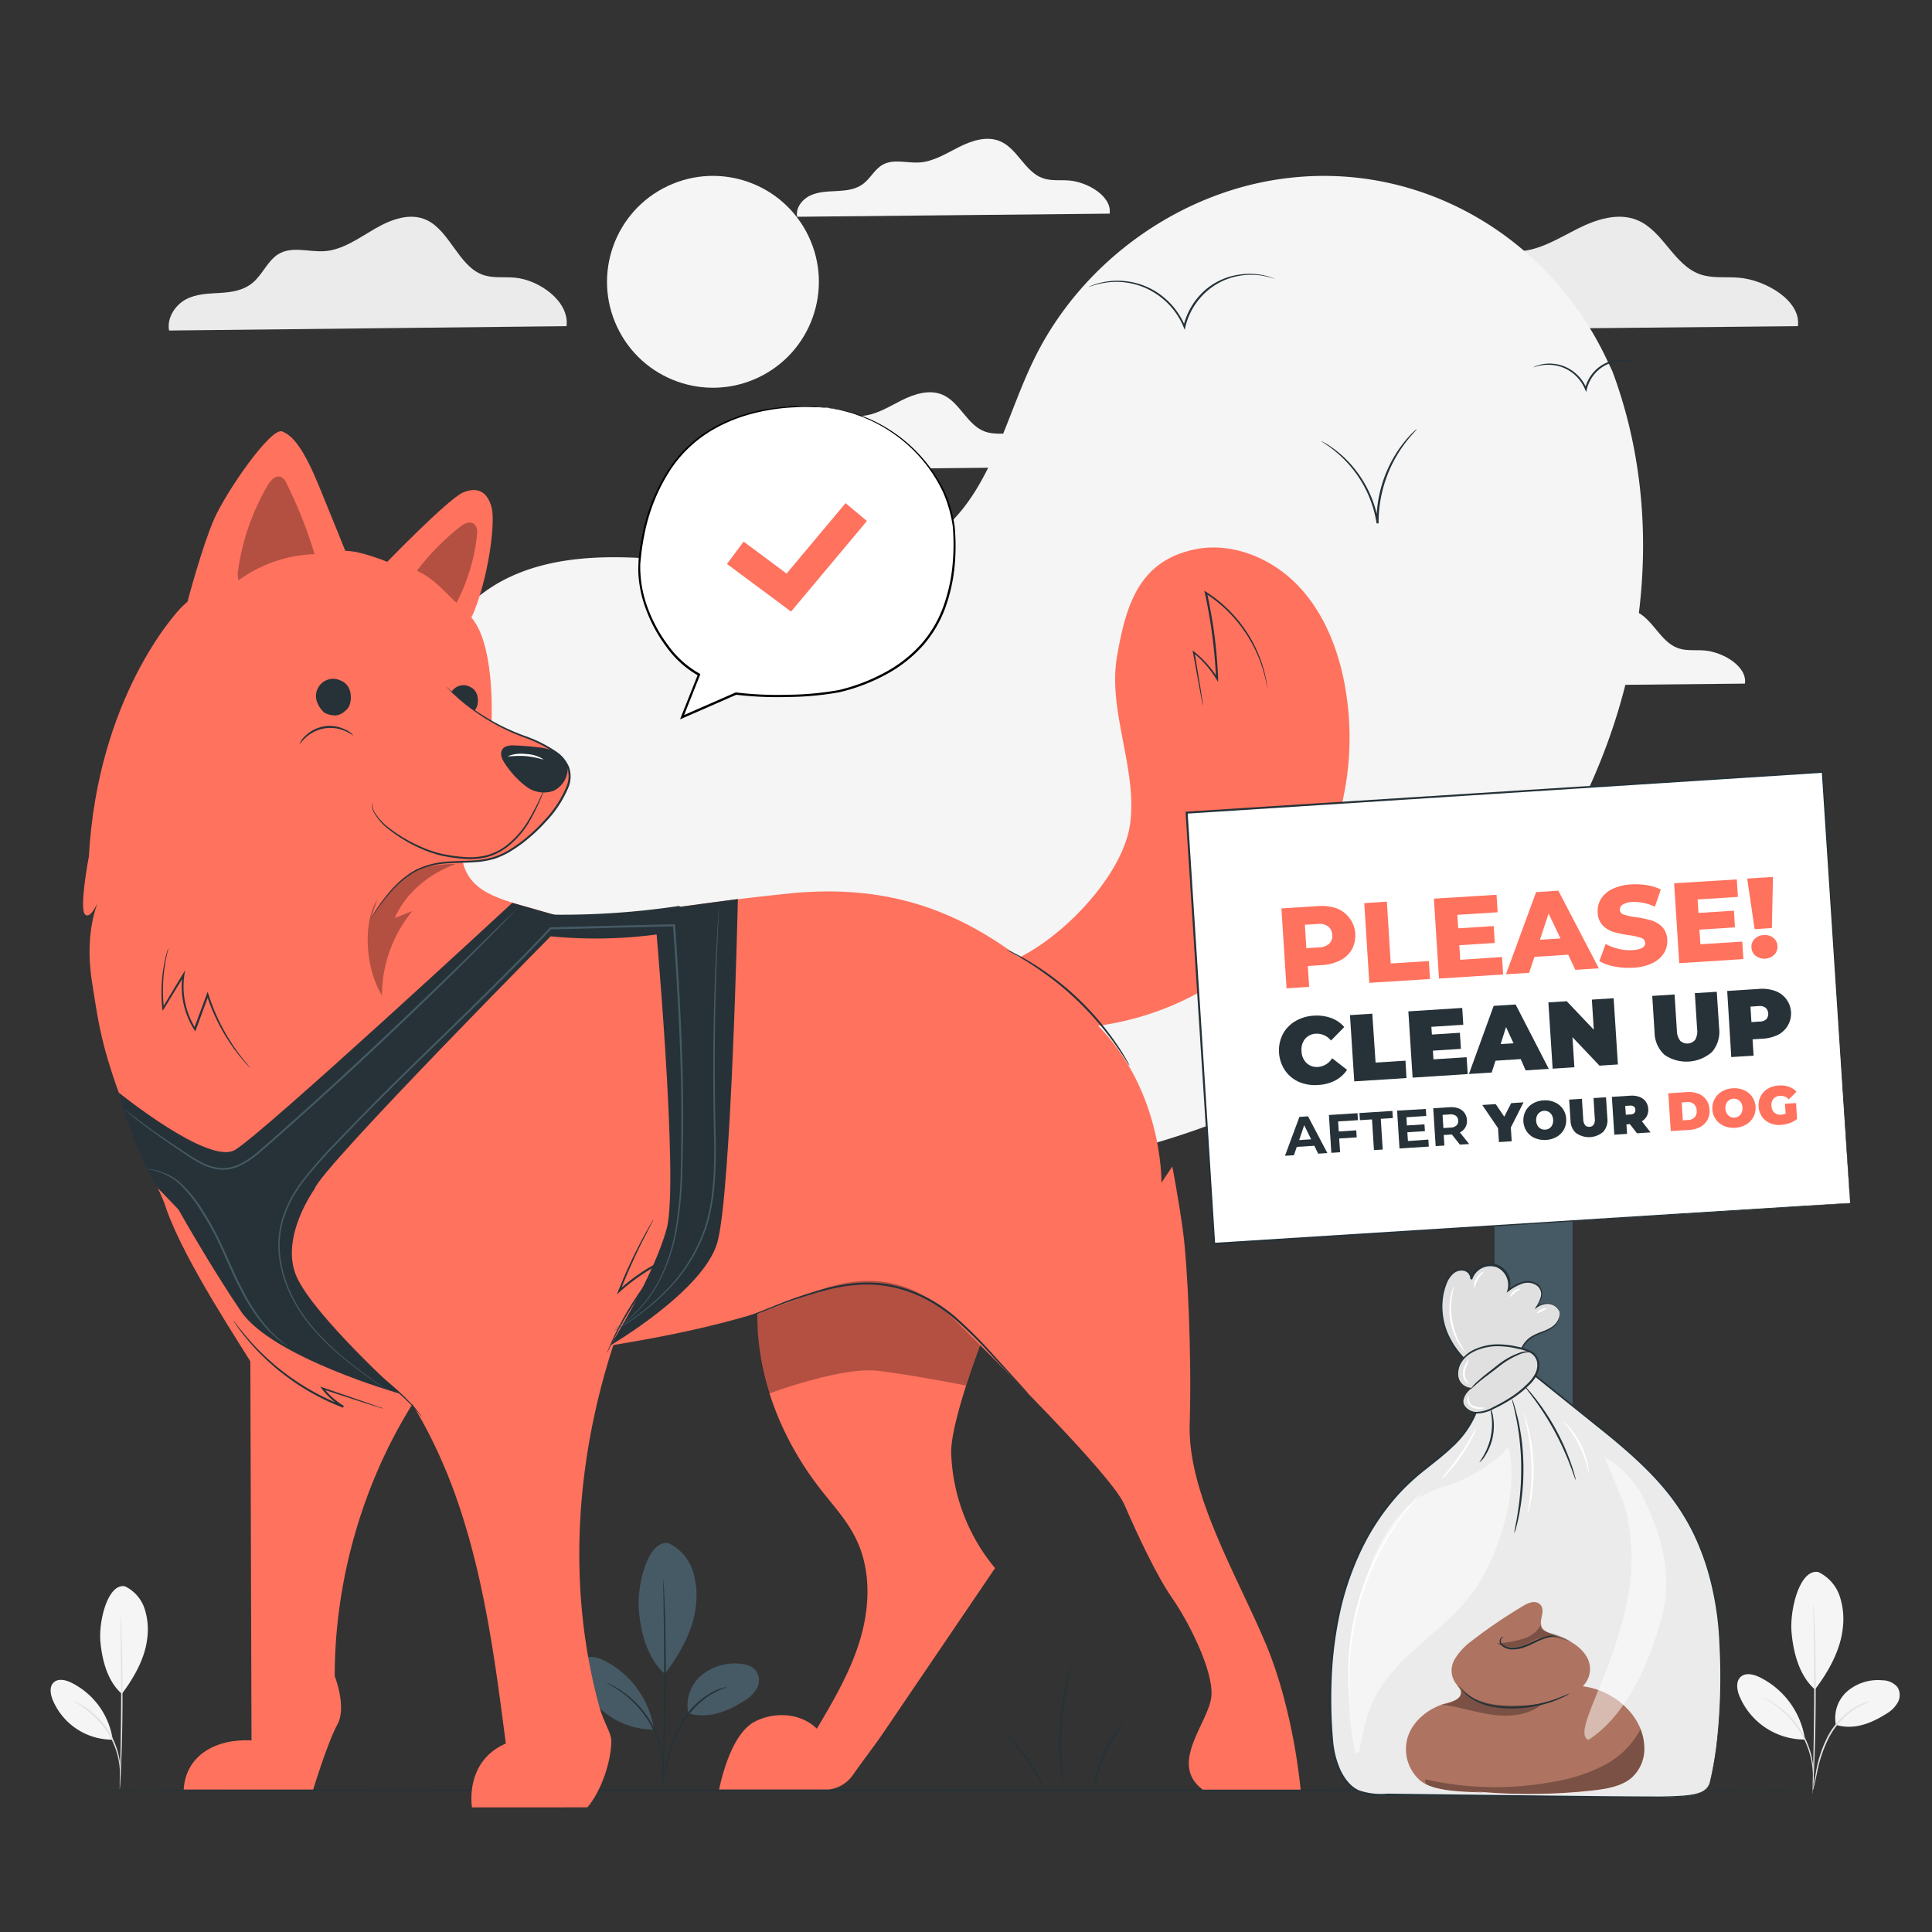 <svg xmlns="http://www.w3.org/2000/svg" xmlns:xlink="http://www.w3.org/1999/xlink" viewBox="0 0 500 500"><rect x="0" y="0" width="500" height="500" fill="#333333" stroke="none"/><defs><clippath id="clip-path"><path d="M384.15,463.9c-5.2-.19-13.36-.2-16.67-3.16a10.75,10.75,0,0,1-3.05-11.5c1.4-3.94,5.19-7.13,9.71-8.41,1.63-.46,3.7-1,3.94-2.47.19-1.18-1-2.14-1.64-3.18a5.69,5.69,0,0,1,.05-5.79,16.43,16.43,0,0,1,4.31-4.67,131,131,0,0,1,13.21-9c1.2-.75,2.8-1.52,4.07-.85s1.23,2,1,3.09-.55,2.35.06,3.35,2.2,1.52,3.55,1.94c3.12,1,6.09,2.64,7.71,5.15a6.23,6.23,0,0,1-.79,8c8.53,1.1,15.6,7.95,15.93,15.44a10.09,10.09,0,0,1-3.37,8.33c-2.64,2.19-6.48,2.82-10.11,3.22a149.11,149.11,0,0,1-32.58,0" style="fill:none"></path></clippath></defs><g id="background-complete"><path d="M272.25,120.88c.62-4.49-5.72-8.19-10.49-8.58-2.28-.18-4.64.17-6.79-.58-4.67-1.63-6.53-7.66-11.09-9.58-3.4-1.44-7.32-.16-10.62,1.5s-6.57,3.76-10.25,4c-3.21.21-6.69-1-9.5.58-2.09,1.17-3.19,3.58-5.11,5s-4.35,1.69-6.69,1.82-4.76.15-6.89,1.12-3.89,3.23-3.45,5.53Z" style="fill:#f5f5f5"></path><path d="M451.59,176.92c.62-4.5-5.73-8.19-10.49-8.58-2.28-.18-4.64.17-6.79-.58-4.67-1.63-6.53-7.66-11.09-9.58-3.4-1.44-7.32-.16-10.62,1.5s-6.57,3.75-10.25,4c-3.21.2-6.69-1-9.5.58-2.09,1.17-3.19,3.58-5.11,5s-4.35,1.69-6.69,1.81-4.76.15-6.89,1.13-3.89,3.23-3.45,5.53Z" style="fill:#f5f5f5"></path><path d="M287.18,55.29c.62-4.5-5.72-8.19-10.49-8.58-2.28-.18-4.64.17-6.79-.59-4.67-1.62-6.53-7.65-11.09-9.57-3.4-1.44-7.32-.16-10.62,1.5s-6.56,3.75-10.25,4c-3.21.2-6.69-1-9.5.58-2.09,1.17-3.19,3.58-5.11,5s-4.35,1.69-6.69,1.81-4.76.15-6.89,1.13-3.89,3.23-3.45,5.53Z" style="fill:#f5f5f5"></path><path d="M465.29,84.41c.9-6.58-8.38-12-15.35-12.55-3.32-.27-6.78.24-9.93-.86-6.82-2.37-9.55-11.19-16.21-14-5-2.1-10.71-.23-15.54,2.2s-9.59,5.48-15,5.83c-4.69.3-9.78-1.44-13.88.85-3.06,1.71-4.66,5.23-7.48,7.31s-6.36,2.47-9.78,2.65-7,.22-10.08,1.65-5.69,4.72-5,8.08Z" style="fill:#ebebeb"></path><path d="M146.62,84.41c.79-6.58-7.28-12-13.35-12.55-2.89-.27-5.9.24-8.64-.86-5.93-2.37-8.31-11.19-14.1-14-4.33-2.1-9.32-.23-13.51,2.2S88.67,64.68,84,65c-4.08.3-8.52-1.44-12.09.85-2.66,1.71-4,5.23-6.5,7.31s-5.53,2.47-8.51,2.65-6.05.22-8.76,1.65-5,4.72-4.39,8.08Z" style="fill:#ebebeb"></path><path d="M470.57,406.84a10.7,10.7,0,0,1,5.56,6.3,18.93,18.93,0,0,1,.74,8.53c-.63,5.54-3.77,11.13-7.16,15.56-4.67-4.07-5.74-11.17-6.06-14.81-.5-5.75,2.08-16.44,6.92-15.58" style="fill:#f5f5f5"></path><path d="M475.13,446.37a9.14,9.14,0,0,1,3-8.71,12.18,12.18,0,0,1,9-2.8,5.11,5.11,0,0,1,3.93,1.77,3.89,3.89,0,0,1,.06,4,7.92,7.92,0,0,1-2.94,2.89c-4,2.54-8.41,4.25-13,2.88" style="fill:#f5f5f5"></path><path d="M469.15,463.35a5.85,5.85,0,0,1,.16-1.14l.57-3.07a31.88,31.88,0,0,1,3.17-9.83,19.69,19.69,0,0,1,7.05-7.49,13.07,13.07,0,0,1,2.88-1.27,6.24,6.24,0,0,1,.83-.21,1.28,1.28,0,0,1,.29,0,21.13,21.13,0,0,0-3.85,1.77,20.31,20.31,0,0,0-6.85,7.45,34.67,34.67,0,0,0-3.24,9.68c-.29,1.29-.51,2.34-.69,3.05A7.52,7.52,0,0,1,469.15,463.35Z" style="fill:#e0e0e0"></path><path d="M469.32,415.15a1.65,1.65,0,0,1,.06.5c0,.37.05.84.08,1.43.07,1.24.14,3,.22,5.25.14,4.44.25,10.57.22,17.35s-.19,12.91-.38,17.34c-.09,2.22-.17,4-.25,5.26,0,.58-.07,1.05-.1,1.42a3.3,3.3,0,0,1-.06.5,2.73,2.73,0,0,1,0-.5c0-.37,0-.84,0-1.43,0-1.29.08-3.07.13-5.25.11-4.44.23-10.57.26-17.34s0-12.9-.11-17.34c0-2.18-.06-4-.08-5.26,0-.58,0-1.06,0-1.43A2.83,2.83,0,0,1,469.32,415.15Z" style="fill:#e0e0e0"></path><path d="M467.06,449.74a21.42,21.42,0,0,0-11.7-15.69c-1.56-.75-3.59-1.24-4.87-.08s-1,3.25-.37,4.86A18.29,18.29,0,0,0,467,450.19" style="fill:#f5f5f5"></path><path d="M456.12,439.3a6.41,6.41,0,0,1,1,.43,11.87,11.87,0,0,1,1.12.6c.42.26.92.52,1.42.89a17.43,17.43,0,0,1,1.63,1.23A20.31,20.31,0,0,1,463,444a24.22,24.22,0,0,1,3.3,4.23,24,24,0,0,1,2.17,4.91,20.13,20.13,0,0,1,.54,2.28,16.24,16.24,0,0,1,.28,2,14.65,14.65,0,0,1,.08,1.68,9.61,9.61,0,0,1,0,1.26,5.28,5.28,0,0,1-.12,1.08c-.09,0,.07-1.54-.2-4-.08-.61-.16-1.28-.32-2a22.35,22.35,0,0,0-.58-2.23,24.57,24.57,0,0,0-2.16-4.81,25.28,25.28,0,0,0-3.21-4.18c-.58-.57-1.12-1.12-1.69-1.58s-1.08-.87-1.57-1.24C457.48,440,456.08,439.38,456.12,439.3Z" style="fill:#e0e0e0"></path><path d="M32.32,410.53a9.82,9.82,0,0,1,5.09,5.77,17.5,17.5,0,0,1,.68,7.82c-.58,5.07-3.46,10.18-6.56,14.24-4.27-3.73-5.25-10.23-5.55-13.56-.46-5.26,1.91-15.05,6.34-14.27" style="fill:#f5f5f5"></path><path d="M31.18,418.15a2.23,2.23,0,0,1,.05.45c0,.34,0,.77.08,1.31.06,1.13.12,2.78.19,4.81.13,4.06.23,9.68.21,15.88s-.18,11.82-.35,15.88c-.08,2-.16,3.68-.23,4.81,0,.54-.07,1-.09,1.31a2.87,2.87,0,0,1-.06.45,2.35,2.35,0,0,1,0-.46c0-.34,0-.77,0-1.31,0-1.18.07-2.81.12-4.81.1-4.06.21-9.67.24-15.87s0-11.81-.1-15.87c0-2-.06-3.63-.08-4.82,0-.53,0-1,0-1.31A1.79,1.79,0,0,1,31.18,418.15Z" style="fill:#e0e0e0"></path><path d="M29.1,449.81a19.6,19.6,0,0,0-10.7-14.36c-1.43-.69-3.29-1.13-4.47-.07s-.91,3-.33,4.45A16.74,16.74,0,0,0,29,450.23" style="fill:#f5f5f5"></path><path d="M19.09,440.26a4,4,0,0,1,.9.39,11,11,0,0,1,1,.55c.38.24.84.47,1.3.81a15,15,0,0,1,1.49,1.13,18.65,18.65,0,0,1,1.59,1.44,20.17,20.17,0,0,1,5,8.36,18.48,18.48,0,0,1,.5,2.09,15.18,15.18,0,0,1,.26,1.85,14.38,14.38,0,0,1,.07,1.54,8.2,8.2,0,0,1,0,1.16,5.67,5.67,0,0,1-.1,1c-.09,0,.06-1.41-.19-3.65a17.19,17.19,0,0,0-.3-1.82,18.84,18.84,0,0,0-.53-2,22.45,22.45,0,0,0-2-4.4,22.28,22.28,0,0,0-3-3.82,18.62,18.62,0,0,0-1.54-1.45,18.29,18.29,0,0,0-1.44-1.14C20.34,440.91,19.05,440.33,19.09,440.26Z" style="fill:#e0e0e0"></path></g><g id="background-simple"><path d="M417.28,96.07l-1.55-3.26c-13.08-27.53-39.91-46.06-70.08-47.23A78.07,78.07,0,0,0,334,46c-27.85,3-53.68,21.22-66.21,46.61-7.37,14.94-10.82,32.65-23.05,43.84-15.92,14.58-40.22,12.6-61.46,9.75s-45.56-4.76-61.42,9.89c-9.93,9.17-14.23,23.22-14.89,36.8-1.76,35.94,19.88,70.46,49.93,89.6s67.21,24.37,102.61,20.93c49.57-4.81,98.52-27,130.54-65.67S434.9,143.18,417.28,96.07Z" style="fill:#f5f5f5"></path><circle cx="184.51" cy="72.92" r="27.41" transform="translate(-13.45 86.1) rotate(-25.37)" style="fill:#f5f5f5"></circle></g><g id="Floor"><path d="M475.26,463.36c0,.15-102.32.26-228.52.26s-228.55-.11-228.55-.26,102.31-.26,228.55-.26S475.26,463.22,475.26,463.36Z" style="fill:#263238"></path></g><g id="Plants"><path d="M260.27,448.84a10.75,10.75,0,0,1,1.92,1.74,42.54,42.54,0,0,1,4,4.82,41.25,41.25,0,0,1,3.21,5.37,11.07,11.07,0,0,1,1,2.39,16.41,16.41,0,0,1-1.32-2.22c-.78-1.38-1.92-3.26-3.31-5.24s-2.78-3.67-3.82-4.87A15.6,15.6,0,0,1,260.27,448.84Z" style="fill:#263238"></path><path d="M277.81,428.8a6.63,6.63,0,0,1-.28,1.34c-.23.84-.53,2.08-.87,3.6a82.28,82.28,0,0,0-1.79,24.3c.11,1.56.23,2.83.32,3.7a5.8,5.8,0,0,1,.09,1.36,8.13,8.13,0,0,1-.29-1.33c-.16-.87-.33-2.13-.49-3.7a71,71,0,0,1-.16-12.28,71.93,71.93,0,0,1,2-12.13c.39-1.52.75-2.75,1-3.58A7.9,7.9,0,0,1,277.81,428.8Z" style="fill:#263238"></path><path d="M291.35,445.26a26.27,26.27,0,0,1-1.67,2.35,38.6,38.6,0,0,0-3.49,6,38.12,38.12,0,0,0-2.32,6.51,26.82,26.82,0,0,1-.72,2.8,11.12,11.12,0,0,1,.36-2.88,30.76,30.76,0,0,1,5.87-12.63A11.53,11.53,0,0,1,291.35,445.26Z" style="fill:#263238"></path><path d="M173.05,399.39a12,12,0,0,1,6.19,7,21.14,21.14,0,0,1,.82,9.49c-.7,6.16-4.2,12.38-8,17.3-5.18-4.53-6.38-12.42-6.73-16.47-.56-6.39,2.31-18.28,7.69-17.33" style="fill:#455a64"></path><path d="M178.12,443.35a10.19,10.19,0,0,1,3.29-9.68,13.54,13.54,0,0,1,10-3.11c1.65.12,3.43.61,4.37,2a4.34,4.34,0,0,1,.07,4.42,8.94,8.94,0,0,1-3.27,3.22c-4.49,2.82-9.36,4.72-14.44,3.19" style="fill:#455a64"></path><path d="M171.47,462.24a7,7,0,0,1,.19-1.26l.62-3.42a35.92,35.92,0,0,1,3.53-10.93,21.77,21.77,0,0,1,7.84-8.33,14.74,14.74,0,0,1,3.2-1.42,8.63,8.63,0,0,1,.92-.23,1,1,0,0,1,.33,0,23,23,0,0,0-4.28,2,22.55,22.55,0,0,0-7.62,8.28,39,39,0,0,0-3.61,10.77c-.31,1.43-.57,2.59-.76,3.39A6.54,6.54,0,0,1,171.47,462.24Z" style="fill:#263238"></path><path d="M171.67,408.64a4.06,4.06,0,0,1,.06.55q0,.62.09,1.59c.08,1.38.16,3.38.24,5.84.16,4.94.28,11.76.25,19.3s-.22,14.35-.42,19.29c-.1,2.46-.2,4.46-.28,5.84-.05.65-.08,1.17-.11,1.58a3.1,3.1,0,0,1-.07.56,2.53,2.53,0,0,1,0-.56c0-.41,0-.94,0-1.59,0-1.44.08-3.42.14-5.84.12-4.94.26-11.75.29-19.29s0-14.34-.12-19.28c0-2.42-.07-4.41-.09-5.84,0-.66,0-1.18,0-1.59A2,2,0,0,1,171.67,408.64Z" style="fill:#263238"></path><path d="M169.15,447.1a23.82,23.82,0,0,0-13-17.45c-1.73-.83-4-1.37-5.42-.08s-1.11,3.61-.41,5.4A20.36,20.36,0,0,0,169,447.61" style="fill:#455a64"></path><path d="M157,435.5a5.81,5.81,0,0,1,1.1.48,11.22,11.22,0,0,1,1.25.66c.46.29,1,.57,1.58,1a21.07,21.07,0,0,1,1.81,1.37,23.15,23.15,0,0,1,1.93,1.75,26.38,26.38,0,0,1,3.66,4.7,25.77,25.77,0,0,1,2.41,5.46,20.53,20.53,0,0,1,.61,2.53,18.29,18.29,0,0,1,.31,2.25,15.93,15.93,0,0,1,.09,1.87,10.22,10.22,0,0,1,0,1.41,6.84,6.84,0,0,1-.13,1.19c-.11,0,.07-1.71-.23-4.44a20.61,20.61,0,0,0-.36-2.21,25.27,25.27,0,0,0-.64-2.48,27.37,27.37,0,0,0-2.4-5.35,27.71,27.71,0,0,0-3.58-4.64,25,25,0,0,0-1.87-1.76c-.59-.54-1.21-1-1.75-1.39C158.5,436.29,156.94,435.58,157,435.5Z" style="fill:#263238"></path></g><g id="Birds"><path d="M329.9,72.13c0,.05-.8-.27-2.27-.6a18,18,0,0,0-6.33-.24A17,17,0,0,0,312.78,75a17.69,17.69,0,0,0-6,9.56l0,.1-.18.68-.26-.64a18.91,18.91,0,0,0-7.21-8.7A18.41,18.41,0,0,0,290.3,73a19.58,19.58,0,0,0-6.29.58c-1.45.38-2.22.72-2.23.68a2.31,2.31,0,0,1,.54-.27,14.19,14.19,0,0,1,1.64-.58,18.77,18.77,0,0,1,15.36,2.17,19.2,19.2,0,0,1,7.4,8.88l-.43,0,0-.11a18,18,0,0,1,6.19-9.78A17.28,17.28,0,0,1,321.26,71a17.77,17.77,0,0,1,6.41.39,13.54,13.54,0,0,1,1.67.53A4.19,4.19,0,0,1,329.9,72.13Z" style="fill:#263238"></path><path d="M423.28,93.94s-.45-.12-1.26-.29a10.14,10.14,0,0,0-3.46-.1,9.34,9.34,0,0,0-4.63,2,9.65,9.65,0,0,0-3.27,5.21l0,0-.17.69-.27-.65a10.34,10.34,0,0,0-3.91-4.74,10,10,0,0,0-4.8-1.62,10.56,10.56,0,0,0-3.44.28c-.8.2-1.22.37-1.24.33a1.28,1.28,0,0,1,.3-.16,5.43,5.43,0,0,1,.9-.34,9.88,9.88,0,0,1,3.51-.44,10.19,10.19,0,0,1,5,1.59,10.64,10.64,0,0,1,4.11,4.93l-.44,0,0-.06a9.94,9.94,0,0,1,3.45-5.43,9.63,9.63,0,0,1,8.41-1.76,5.48,5.48,0,0,1,.91.31A.92.92,0,0,1,423.28,93.94Z" style="fill:#263238"></path><path d="M366.66,111.12s-.5.57-1.4,1.58a34.06,34.06,0,0,0-8.48,22.53v.23l-.52,0a29.74,29.74,0,0,0-3.28-9.71,30.4,30.4,0,0,0-5-6.74,30.86,30.86,0,0,0-4.33-3.67c-1.1-.76-1.74-1.14-1.72-1.19a2.58,2.58,0,0,1,.49.24c.31.18.79.4,1.35.78a27.68,27.68,0,0,1,4.47,3.58,29.69,29.69,0,0,1,8.53,16.64l-.53,0c0-.07,0-.15,0-.23a33,33,0,0,1,5.27-18.13,30.91,30.91,0,0,1,3.58-4.55c.46-.5.87-.84,1.13-1.09S366.65,111.1,366.66,111.12Z" style="fill:#263238"></path></g><g id="speech-bubble"><path d="M214,105.49c-11.2-1.2-23.57.84-32.67,7.48-9.9,7.21-14.72,19.92-15.81,32.12s7.77,25.77,15.38,29.51l-4.38,11,13.95-6.13c6.4,1,21.89,1,29.05-1.22,20.86-6.41,27.67-19.84,27.53-38.7C246.94,122.41,231.09,107.32,214,105.49Z" style="fill:#fff"></path><path d="M214,105.49l.68.08,2,.28c.88.11,1.93.44,3.19.73a19.56,19.56,0,0,1,2,.63,23,23,0,0,1,2.23.83,39.12,39.12,0,0,1,20.32,19.11,33.77,33.77,0,0,1,2.64,9.07,54.8,54.8,0,0,1,0,10.24,44.09,44.09,0,0,1-2.37,10.7,31,31,0,0,1-5.91,10,35.13,35.13,0,0,1-9.64,7.48,48,48,0,0,1-11.92,4.51A78.23,78.23,0,0,1,204,180.38a92.73,92.73,0,0,1-13.58-.59l.15,0-.23.1-13.71,6-.63.27.25-.64,4.38-11,.13.35a25.71,25.71,0,0,1-8.31-7.49,38,38,0,0,1-5.19-9.48,31,31,0,0,1-2.08-10.15c0-.85.05-1.7.07-2.54s.18-1.65.26-2.47c.23-1.63.5-3.23.83-4.8a47.56,47.56,0,0,1,6.84-16.68,33.38,33.38,0,0,1,11.36-10.56,43.22,43.22,0,0,1,6.15-2.81,48.57,48.57,0,0,1,5.77-1.63,52,52,0,0,1,9.48-1.13,55.32,55.32,0,0,1,6,.15l1.54.16.52.07-.53,0-1.54-.11c-1.36,0-3.37-.17-6,0a52.18,52.18,0,0,0-9.42,1.21,47.37,47.37,0,0,0-5.73,1.66,41.56,41.56,0,0,0-6.08,2.82,33.14,33.14,0,0,0-11.19,10.48A47.32,47.32,0,0,0,166.84,138c-.33,1.56-.59,3.15-.81,4.77-.09.81-.17,1.62-.26,2.45s-.09,1.64-.06,2.48a30.5,30.5,0,0,0,2.06,10A38,38,0,0,0,172.9,167a25.17,25.17,0,0,0,8.13,7.32l.23.12-.09.24q-2.16,5.43-4.37,11l-.38-.36,13.71-6,.23-.11.08,0h.08a90,90,0,0,0,13.49.59,78.54,78.54,0,0,0,13-1.2,47.68,47.68,0,0,0,11.78-4.45,34.48,34.48,0,0,0,9.51-7.35,30.49,30.49,0,0,0,5.83-9.82,43.44,43.44,0,0,0,2.37-10.58,55.56,55.56,0,0,0,.08-10.14,33.8,33.8,0,0,0-2.57-9,38.54,38.54,0,0,0-9.73-12.69A39.35,39.35,0,0,0,224,108.24c-.75-.37-1.51-.58-2.21-.85a19.63,19.63,0,0,0-2-.65c-1.25-.3-2.29-.65-3.16-.78l-2-.33C214.23,105.55,214,105.49,214,105.49Z"></path><polygon points="204.73 158.28 188.14 145.95 192.45 140.17 203.57 148.44 218.83 130.21 224.36 134.83 204.73 158.28" style="fill:#FF725E"></polygon></g><g id="Dog"><path d="M267.6,317.88l-71.5,19.43c-1,17.24,5.58,34.41,16.17,48,3.28,4.22,7,8.2,9.29,13,3.82,7.85,3.59,17.18,1.17,25.56s-6.87,16-11.33,23.52c-4.12-4.08-11-4.52-16.15-1.78s-7.95,11.84-9.15,17.51h28.39a8.9,8.9,0,0,0,6.4-4c4.3-6,5.58-7.54,7.7-10.66l28.93-42.63a49.15,49.15,0,0,1-11.35-29.67C245.81,365.38,261.24,326.59,267.6,317.88Z" style="fill:#FF725E"></path><g style="opacity:0.3"><path d="M250,358.57c4.92-15.4,13.3-34.84,17.57-40.69l-71.5,19.43a64.36,64.36,0,0,0,3,23.34s18.69-7,28.09-5.88S250,358.57,250,358.57Z"></path></g><path d="M47.21,156.91C45,159,25.26,181.11,23,221.65c0,0-2.57,13.4-1,15s3.93-4.47,3.93-4.47-4.36,7.91-2.11,22,2.59,21,18.92,57.55,61.35,47.58,61.35,47.58,48.43-9.86,50.12-10.42,33.21-4.51,54-13.52,32.09-.56,40,7.32S287.6,381.53,291,389.41s8.44,18.58,12.38,24.21,10.7,18.57,10.13,25.33-11.26,17.45-2.25,24.21h25.34s-1.69-20.27-9-37.72-20.27-38.85-19.71-56.86-.56-41.1-1.68-49.54-2.82-17.15-2.82-17.15l-2.81,4.2s.56-25.33-18.58-42.78-39.41-36-77.69-32.09-51.23,8.44-62.49,5.06-19.7-4.5-22-12.94l7.32-34.91s1.13-16.89-3.37-25.89S102.07,145,92.25,142.87C87.33,141.83,63,141.71,47.21,156.91Z" style="fill:#FF725E"></path><path d="M91.42,190.32c-.06.08-.74-.52-2-1.09A9.61,9.61,0,0,0,84,188.5a9.71,9.71,0,0,0-4.87,2.36c-1.05.95-1.52,1.73-1.59,1.68a4.84,4.84,0,0,1,1.33-1.94,9,9,0,0,1,10.65-1.7A5,5,0,0,1,91.42,190.32Z" style="fill:#263238"></path><path d="M159.54,345.71a30.44,30.44,0,0,1-11-27.83L84.9,338.56c16.48,12.78,27.4,31.63,34,51.4s9.35,40.59,12,61.27c-10.79,4.67-8.75,16.51-8.75,16.51H152c3.56-4.1,6.25-11.94,6.2-17.38,0-1.66-2.08-5.07-3-8.36C146.48,410.55,149,376.6,159.54,345.71Z" style="fill:#FF725E"></path><path d="M81.68,335.68c-.22.24-2.38-1.19-5.29-4.18a49.26,49.26,0,0,1-4.68-5.64,59.38,59.38,0,0,1-4.58-7.72,58.13,58.13,0,0,1-3.25-8.38,50.35,50.35,0,0,1-1.55-7.16c-.55-4.14-.34-6.72,0-6.74s.83,2.47,1.82,6.39c.49,2,1.17,4.26,2,6.77a82.5,82.5,0,0,0,3.31,8,81,81,0,0,0,4.23,7.52c1.45,2.23,2.84,4.18,4.08,5.78C80.25,333.49,82,335.39,81.68,335.68Z" style="fill:#FF725E"></path><path d="M348,177.14c-1.79-9.6-5.62-19.07-12.48-26s-17.09-11-26.62-8.89c-13.88,3.06-17.5,13.84-19.85,27.85s5.35,29,3.42,43.12-19.83,32.23-33.37,36.52L274,266.17a75.26,75.26,0,0,0,74-89Z" style="fill:#FF725E"></path><path d="M43.57,245.3A40.94,40.94,0,0,0,42.21,261l5.26-8.67a20.74,20.74,0,0,0,3,14.08l3.3-8.94a50.46,50.46,0,0,0,11,18.93" style="fill:#FF725E"></path><path d="M64.76,276.35s-.12-.08-.31-.28-.48-.48-.83-.87c-.71-.79-1.71-2-2.87-3.53a49.79,49.79,0,0,1-7.25-14.18H54c-1,2.77-2.12,5.79-3.28,8.95l-.18.49-.28-.44a21.53,21.53,0,0,1-2-4.09,21,21,0,0,1-1-10.16l.46.16-5.28,8.65-.34.54L42,261a40,40,0,0,1,.48-11.48c.26-1.36.53-2.41.73-3.12.1-.36.19-.62.25-.8s.1-.28.11-.27a7.88,7.88,0,0,1-.23,1.1c-.16.72-.4,1.77-.62,3.13a41.86,41.86,0,0,0-.29,11.39l-.4-.09,5.22-8.67.65-1.07-.19,1.23a20.6,20.6,0,0,0,2.94,13.9l-.46,0,3.31-8.93.24-.66.21.67a52.14,52.14,0,0,0,7,14.15c1.12,1.59,2.09,2.78,2.76,3.59l.77.93A1.93,1.93,0,0,1,64.76,276.35Z" style="fill:#263238"></path><path d="M112.94,354.37l-71.15-46c2.14,11.31,16.22,33.15,23,43.93l.3,98.12c-9-.5-17,3.69-17.55,12.71H81.05s3.75-12.27,6.26-16.82-.69-12.54-.69-12.54C86.62,405.55,96,376.72,112.94,354.37Z" style="fill:#FF725E"></path><path d="M66.76,305.81a4.39,4.39,0,0,1,.07.78c.06.51,0,1.26.16,2.21a38.66,38.66,0,0,0,1.71,8,61.18,61.18,0,0,0,4.87,11.06,116.17,116.17,0,0,0,8.06,12.45A58.8,58.8,0,0,0,92,350.79c3.52,2.9,6.78,5.42,9.39,7.7a57.64,57.64,0,0,1,5.88,5.72c.66.71,1.09,1.34,1.41,1.73a3.63,3.63,0,0,1,.45.63,4.24,4.24,0,0,1-.53-.56c-.35-.37-.8-1-1.48-1.66a65.64,65.64,0,0,0-6-5.58c-2.64-2.24-5.92-4.72-9.47-7.61a58.12,58.12,0,0,1-10.49-10.58,111,111,0,0,1-8.06-12.52,59.67,59.67,0,0,1-4.81-11.18,36.12,36.12,0,0,1-1.55-8.06,20.83,20.83,0,0,1-.06-2.23A3.92,3.92,0,0,1,66.76,305.81Z" style="fill:#263238"></path><path d="M157.1,350.09a84.74,84.74,0,0,1,15.47-24.18,49.22,49.22,0,0,0-12.32,8.18,147.75,147.75,0,0,1,8.84-18.43" style="fill:#FF725E"></path><path d="M169.09,315.66a1.5,1.5,0,0,1-.15.36l-.52,1-1.93,3.75c-1.63,3.22-3.82,7.84-6,13.41l-.39-.27a48.46,48.46,0,0,1,9.48-6.77c1-.54,2-1,2.89-1.47l1.18-.55-.87,1a87.41,87.41,0,0,0-11.9,16.58c-1.25,2.27-2.17,4.14-2.79,5.43l-.7,1.49a2.34,2.34,0,0,1-.28.51,2.92,2.92,0,0,1,.19-.54c.14-.36.33-.88.62-1.54.56-1.32,1.44-3.22,2.65-5.51a82.61,82.61,0,0,1,11.82-16.77l.3.41c-.92.44-1.89.92-2.86,1.45a50.18,50.18,0,0,0-9.41,6.68l-.77.7.39-1a134.83,134.83,0,0,1,6.2-13.37c.85-1.6,1.56-2.84,2.05-3.69l.59-1A1.21,1.21,0,0,1,169.09,315.66Z" style="fill:#263238"></path><path d="M266.05,360.65l-.18-.16-.48-.47-1.83-1.88c-1.58-1.64-3.83-4-6.6-7a119.44,119.44,0,0,0-10.14-10,41.1,41.1,0,0,0-6.9-4.73,34.83,34.83,0,0,0-8.39-3.17,32,32,0,0,0-8.92-.76,46.07,46.07,0,0,0-8.28,1.28,114.59,114.59,0,0,0-13.55,4.41c-3.8,1.45-6.86,2.65-9,3.39-1.06.39-1.91.65-2.48.83l-.65.2c-.15.05-.23.06-.23.05l.21-.1.63-.25c.56-.21,1.4-.5,2.45-.92,2.13-.8,5.17-2,9-3.54a109.45,109.45,0,0,1,13.57-4.54,46.49,46.49,0,0,1,8.37-1.32,32,32,0,0,1,9.06.77,35,35,0,0,1,8.51,3.22,40.29,40.29,0,0,1,7,4.81,115.37,115.37,0,0,1,10.1,10.13l6.48,7.13,1.75,1.94.45.52C266,360.58,266.06,360.64,266.05,360.65Z" style="fill:#263238"></path><g style="opacity:0.3"><path d="M117.81,223.66c-7.21,2.62-13,7.79-15.63,13.93l4.57-1.83a34.39,34.39,0,0,0-7.9,21.87c-5.19-8.62-4.57-21.86-.24-26a16.12,16.12,0,0,1,10.87-7.21C116.83,223.26,117.81,223.66,117.81,223.66Z"></path></g><path d="M292.38,275.87a11.32,11.32,0,0,1-1-1.44c-.59-1-1.49-2.31-2.65-3.95s-2.6-3.53-4.31-5.56-3.7-4.14-5.91-6.25-4.47-4-6.57-5.57-4.08-2.94-5.78-4-3.1-1.89-4.08-2.42a11.43,11.43,0,0,1-1.5-.9,10.5,10.5,0,0,1,1.59.72c1,.48,2.45,1.26,4.18,2.29a68.25,68.25,0,0,1,5.88,3.93,71.75,71.75,0,0,1,12.56,11.9c1.69,2.05,3.13,4,4.25,5.65s2,3.06,2.51,4.05A12.07,12.07,0,0,1,292.38,275.87Z" style="fill:#263238"></path><path d="M328,178a2.5,2.5,0,0,1-.15-.58c-.09-.38-.16-.94-.34-1.66a36.33,36.33,0,0,0-1.94-6,35.7,35.7,0,0,0-4.82-8.18,34.74,34.74,0,0,0-8.78-8l.38-.27c.54,2.42,1,5,1.44,7.55a123.51,123.51,0,0,1,1.45,14.72l0,.91-.48-.78a26.88,26.88,0,0,0-5.95-6.79l.33-.19c.69,4.19,1.25,7.62,1.66,10.06.17,1.16.31,2.08.42,2.77a6.19,6.19,0,0,1,.11,1,6.28,6.28,0,0,1-.23-.95l-.53-2.75c-.44-2.43-1.07-5.86-1.83-10l-.09-.52.42.33a27.11,27.11,0,0,1,6.09,6.86l-.44.14a131.84,131.84,0,0,0-1.48-14.66c-.41-2.59-.9-5.1-1.42-7.52l-.14-.6.52.33a34.76,34.76,0,0,1,8.86,8.12,34.26,34.26,0,0,1,4.77,8.33,32.2,32.2,0,0,1,1.81,6.09c.16.73.2,1.3.26,1.69A4.22,4.22,0,0,1,328,178Z" style="fill:#263238"></path><path d="M99.24,364.53a6.1,6.1,0,0,1-1.16-.31l-3.24-1-11.4-3.7.26-.36A19.08,19.08,0,0,0,89,363.85l-.23.45a60.75,60.75,0,0,1-22.91-15.52,59.16,59.16,0,0,1-4.12-5l-1-1.46a2.09,2.09,0,0,1-.32-.52,3.27,3.27,0,0,1,.4.46l1.07,1.4c1,1.18,2.34,2.92,4.23,4.88a62.77,62.77,0,0,0,17,12.69c2,1,3.94,1.86,5.85,2.62l-.22.45a19.27,19.27,0,0,1-5.43-4.84l-.46-.6.72.24L94.93,363l3.19,1.13A7.76,7.76,0,0,1,99.24,364.53Z" style="fill:#263238"></path><path d="M30.72,282.75s23.14,18.74,30,14.9,71.87-64,71.87-64L147,237.76s-64.21,64.72-65.59,69.95c0,0-9.29,12.86-4.51,23s26.67,30,26.67,30-33.14-9.38-41.25-21.39S46.17,313,46.17,313l-5.41-5.62C36.7,300.71,33.46,292.27,30.72,282.75Z" style="fill:#263238"></path><path d="M157.94,348.2s24-14,27.67-26.53,5.35-89,5.35-89l-21.57,2.88s6.4,70.11,3.18,82.28S157.94,348.2,157.94,348.2Z" style="fill:#263238"></path><path d="M140.55,242.11a119.61,119.61,0,0,0,36.22-1.38l-.9-6.29a205.35,205.35,0,0,1-37.57,2.17" style="fill:#263238"></path><path d="M99.31,146.33s16.63-17.23,20.54-18.88,6.36,0,7.39,3.91-.86,18.72-5.16,28.35" style="fill:#FF725E"></path><path d="M48.53,155.69s3.72-14.08,6.84-21.25S70.08,110.55,73,111.65s5.7,4.78,9.56,14.15,6.79,16.74,6.79,16.74" style="fill:#FF725E"></path><path d="M121.62,177.74a3.65,3.65,0,0,0-5.22,4.12,5.43,5.43,0,0,0,1.72,2.71,5.11,5.11,0,0,0,2.3.56,3.12,3.12,0,0,0,1.89-.82,3.34,3.34,0,0,0,1-1.15,4.83,4.83,0,0,0,.1-3.49,3.18,3.18,0,0,0-2.85-2.16" style="fill:#263238"></path><path d="M115.64,177.86A54.83,54.83,0,0,0,135,190.38c8.4,3.11,14.56,6.62,11.91,13.5s-12.1,16-18.72,18.12-13-.12-19.93,3.06S96,237.76,96,237.76" style="fill:#FF725E"></path><path d="M96,237.76a1,1,0,0,1,.11-.25c.09-.17.22-.41.4-.72.37-.63.93-1.53,1.72-2.66a39.73,39.73,0,0,1,3.12-3.92,24.74,24.74,0,0,1,5-4.36,16.56,16.56,0,0,1,1.66-.93,18.59,18.59,0,0,1,1.84-.74,20.46,20.46,0,0,1,4.1-1c2.88-.41,6-.28,9.2-.54a22.21,22.21,0,0,0,4.83-.91,20.35,20.35,0,0,0,4.58-2.27,35.82,35.82,0,0,0,4.27-3.21,43.17,43.17,0,0,0,3.94-3.84,28.91,28.91,0,0,0,5.9-9,6.85,6.85,0,0,0,.06-4.9,8.92,8.92,0,0,0-3.09-3.65,35.78,35.78,0,0,0-8.16-4.08,53.63,53.63,0,0,1-7.31-3.34,55.45,55.45,0,0,1-9.53-6.65c-1-.91-1.8-1.65-2.31-2.16l-.57-.6a1.1,1.1,0,0,1-.17-.22s.08,0,.21.18l.6.56c.53.49,1.32,1.2,2.37,2.08a58.85,58.85,0,0,0,9.58,6.49,55.36,55.36,0,0,0,7.29,3.26,35.4,35.4,0,0,1,8.28,4.1,9.31,9.31,0,0,1,3.27,3.84,7.39,7.39,0,0,1,0,5.26,29.2,29.2,0,0,1-6,9.17,42.85,42.85,0,0,1-4,3.88,36.07,36.07,0,0,1-4.34,3.25,21.18,21.18,0,0,1-4.7,2.32,22.2,22.2,0,0,1-4.94.91c-3.26.25-6.34.11-9.18.49a19.6,19.6,0,0,0-4,.91,17.9,17.9,0,0,0-1.81.71,16.78,16.78,0,0,0-1.62.89,25.49,25.49,0,0,0-5,4.24,44.43,44.43,0,0,0-3.16,3.85c-.81,1.1-1.4,2-1.8,2.59l-.44.69A1.27,1.27,0,0,1,96,237.76Z" style="fill:#263238"></path><path d="M88.26,176.17a4.46,4.46,0,0,0-6.37,5,6.75,6.75,0,0,0,2.1,3.31,6.48,6.48,0,0,0,2.82.68,3.72,3.72,0,0,0,2.3-1,4.09,4.09,0,0,0,1.24-1.39,6,6,0,0,0,.12-4.27A3.89,3.89,0,0,0,87,175.89" style="fill:#263238"></path><path d="M146.92,198.34a6.28,6.28,0,0,0-3.22-3.78,13,13,0,0,0-4.56-1.17q-3.09-.37-6.2-.49c-1.17,0-2.61.13-3.1,1.38s.3,2.56,1,3.57a23.26,23.26,0,0,0,5.39,5.73,7.49,7.49,0,0,0,7,1.09,6.47,6.47,0,0,0,3.65-6.64" style="fill:#263238"></path><path d="M96.44,207.81a3.7,3.7,0,0,0,.4,2.21,15,15,0,0,0,4.25,4.55,39.32,39.32,0,0,0,8.06,4.66,30.22,30.22,0,0,0,5.2,1.74,43.37,43.37,0,0,0,5.85.83,17.76,17.76,0,0,0,5.82-.48,14.67,14.67,0,0,0,4.87-2.39,23.4,23.4,0,0,0,6.08-7,61.48,61.48,0,0,0,2.9-5.6l.74-1.56a4.19,4.19,0,0,1,.28-.53,2.4,2.4,0,0,1-.19.58c-.16.41-.38.94-.64,1.59a52.47,52.47,0,0,1-2.77,5.71,23.31,23.31,0,0,1-6.12,7.16,15.3,15.3,0,0,1-5,2.5,18.34,18.34,0,0,1-6,.5,42.75,42.75,0,0,1-5.93-.85,30.32,30.32,0,0,1-5.28-1.8,38.07,38.07,0,0,1-8.1-4.81,14.42,14.42,0,0,1-4.2-4.76,3.39,3.39,0,0,1-.35-1.7A1.64,1.64,0,0,1,96.44,207.81Z" style="fill:#263238"></path><g style="opacity:0.3"><path d="M61.49,148.54a60.16,60.16,0,0,1,7.79-22.94c.75-1.29,2.07-2.73,3.45-2.16a3.16,3.16,0,0,1,1.43,1.69,115.25,115.25,0,0,1,7.25,18.29,35.23,35.23,0,0,0-19.72,6.81"></path></g><g style="opacity:0.3"><path d="M107.87,147.7c4.47,2.05,6.69,5,10.28,8.31a49.77,49.77,0,0,0,5.28-17.32c.13-1.12.12-2.45-.79-3.11-1.12-.81-2.66,0-3.74.89a63.72,63.72,0,0,0-11,11.23"></path></g><path d="M140.66,196.52c-.06.14-2-.62-4.56-.83s-4.61.18-4.64,0a9.3,9.3,0,0,1,4.68-.55A9.14,9.14,0,0,1,140.66,196.52Z" style="fill:#fff"></path><path d="M38.1,302.51a2.55,2.55,0,0,1,.61.05c.4.05,1,.16,1.74.33a14.77,14.77,0,0,1,5.82,2.85,33.09,33.09,0,0,1,6.16,7.41A75.86,75.86,0,0,1,58,323.54c1.73,3.8,3.29,7.45,5,10.64a49.33,49.33,0,0,0,5.13,8.05,30.6,30.6,0,0,0,4.48,4.61c1.17,1,1.89,1.43,1.86,1.48a2.83,2.83,0,0,1-.54-.31,15.23,15.23,0,0,1-1.44-1,28.64,28.64,0,0,1-4.65-4.53,48.11,48.11,0,0,1-5.26-8.06c-1.72-3.2-3.3-6.86-5-10.65A76.87,76.87,0,0,0,52,313.41,33.76,33.76,0,0,0,46,306a15.39,15.39,0,0,0-5.64-2.93C38.93,302.67,38.09,302.56,38.1,302.51Z" style="fill:#455a64"></path><path d="M133.93,235.05a2.31,2.31,0,0,1-.22.26c-.17.19-.4.43-.69.73l-2.69,2.79c-2.35,2.4-5.77,5.86-10,10.08-8.53,8.46-20.49,20-34,32.33-6.78,6.18-13.28,12-19.3,17.21a23.19,23.19,0,0,1-4.87,3.24,10.4,10.4,0,0,1-5.44,1,14,14,0,0,1-4.9-1.59,39.72,39.72,0,0,1-4-2.47c-5-3.34-9-6.18-11.61-8.24-1.33-1-2.35-1.84-3-2.4l-.78-.64c-.17-.15-.26-.23-.25-.24l.28.19.81.61,3.09,2.32c2.69,2,6.67,4.8,11.69,8.09a40.73,40.73,0,0,0,4,2.42,13.55,13.55,0,0,0,4.77,1.52,9.77,9.77,0,0,0,5.2-1,22.21,22.21,0,0,0,4.75-3.19c6-5.21,12.49-11.05,19.26-17.22C99.44,268.51,111.44,257,120,248.65l10.16-10L133,236l.72-.7A2.31,2.31,0,0,1,133.93,235.05Z" style="fill:#455a64"></path><path d="M99.73,359.54l-.64-.43-1.87-1.3c-1.64-1.15-4-2.85-7-5.21a64.76,64.76,0,0,1-10-9.58,39.66,39.66,0,0,1-4.74-7.25,32.26,32.26,0,0,1-3.08-9.2,24.29,24.29,0,0,1,.47-10.65,31.51,31.51,0,0,1,5.29-10.29,104,104,0,0,1,8.13-9.36c2.92-3.09,6-6.25,9.12-9.44,12.6-12.82,27.1-26.24,41.53-41.12,1.83-1.88,3.62-3.78,5.4-5.65l.08-.08h.1l31.95-.79h.24l0,.24c1.1,15.9,1.93,30.76,2.06,44.11.08,6.67,0,13-.16,18.8a101.27,101.27,0,0,1-1.48,16.1,45.73,45.73,0,0,1-4.13,12.5,33.58,33.58,0,0,1-5.64,8.05,25.27,25.27,0,0,1-4.73,3.93,17.91,17.91,0,0,1-1.84,1.07l.45-.29c.3-.2.77-.44,1.34-.85a25.75,25.75,0,0,0,4.65-4,33.86,33.86,0,0,0,5.55-8,46.21,46.21,0,0,0,4-12.45,102.09,102.09,0,0,0,1.41-16.05c.14-5.84.2-12.12.11-18.79-.16-13.33-1-28.17-2.13-44.07l.25.23-31.94.81.18-.09c-1.78,1.88-3.57,3.78-5.41,5.66-14.44,14.89-28.95,28.31-41.56,41.09q-4.74,4.79-9.13,9.43a104.37,104.37,0,0,0-8.12,9.29A31.31,31.31,0,0,0,73.23,316a24.13,24.13,0,0,0-.5,10.48,32.12,32.12,0,0,0,3,9.11,38.1,38.1,0,0,0,4.67,7.21,65.49,65.49,0,0,0,9.89,9.61c3,2.38,5.36,4.1,7,5.29l1.84,1.34C99.53,359.37,99.73,359.54,99.73,359.54Z" style="fill:#455a64"></path><path d="M186.08,233.37a1.5,1.5,0,0,1,0,.31c0,.24,0,.54,0,.92,0,.84-.09,2-.15,3.53-.14,3.06-.34,7.5-.53,13-.39,11-.59,26.11-.18,42.84.17,8.34-.09,16.47-2.33,23.45a42.37,42.37,0,0,1-10,16.39,58.81,58.81,0,0,1-10,8.25c-1.29.82-2.31,1.44-3,1.83l-.81.44a1.37,1.37,0,0,1-.28.14s.08-.07.26-.18l.77-.49c.7-.41,1.69-1.06,3-1.91a60.88,60.88,0,0,0,9.89-8.33,42.34,42.34,0,0,0,9.8-16.28c2.19-6.91,2.44-15,2.27-23.31-.41-16.73-.15-31.9.33-42.86.24-5.48.49-9.91.69-13,.11-1.5.2-2.68.26-3.53,0-.37.06-.68.08-.91A1.44,1.44,0,0,1,186.08,233.37Z" style="fill:#455a64"></path></g><g id="Sign"><rect x="386.78" y="268.35" width="20.2" height="196.54" style="fill:#455a64"></rect><path d="M407,464.91H386.75V268.32H407Zm-20.2-.05H407V268.37H386.8Z" style="fill:#263238"></path><rect x="310.5" y="204.93" width="164.93" height="111.8" transform="translate(-15.86 25.64) rotate(-3.66)" style="fill:#fff"></rect><path d="M478.83,311.34s-.06-.69-.15-2-.23-3.31-.4-5.89c-.34-5.16-.85-12.74-1.49-22.44-1.27-19.39-3.09-47.26-5.31-81.21l.22.2L307.12,210.57h0l.24-.28c2.54,39.79,5,77.61,7.12,111.57l-.25-.22,118.62-7.47,33.87-2.11,9-.55,2.32-.13.8,0-.77.07-2.29.16-8.95.6L433,314.4l-118.76,7.72H314v-.24c-2.18-34-4.61-71.78-7.17-111.57v-.26h.27l164.59-10.49h.2l0,.21c2.13,34,3.88,61.92,5.1,81.34.59,9.69,1.06,17.25,1.38,22.41.15,2.56.27,4.52.35,5.85S478.83,311.34,478.83,311.34Z" style="fill:#263238"></path><path d="M346,235.11a7.56,7.56,0,0,1,3.88,10.57,7.23,7.23,0,0,1-3,2.84,11.83,11.83,0,0,1-4.82,1.25l-3.6.23.35,5.4-5.85.38-1.33-20.68,9.46-.6A11.84,11.84,0,0,1,346,235.11ZM344,244.23a2.76,2.76,0,0,0,.77-2.29,2.82,2.82,0,0,0-1.05-2.19,4.05,4.05,0,0,0-2.77-.62l-3.25.2.38,6.06,3.25-.21A4.11,4.11,0,0,0,344,244.23Z" style="fill:#FF725E"></path><path d="M353.07,233.73l5.85-.38,1,16,9.87-.63.3,4.64-15.72,1Z" style="fill:#FF725E"></path><path d="M388.72,247.67l.29,4.52-16.6,1.06-1.32-20.68,16.21-1,.29,4.52-10.43.67.23,3.49,9.18-.59.28,4.37-9.18.59.24,3.78Z" style="fill:#FF725E"></path><path d="M405.86,247.08l-8.75.56-1.37,4.12-6,.38,7.8-21.26,5.76-.37,10.48,20.09-6.08.39Zm-2-4.21-3.09-6.44-2.23,6.78Z" style="fill:#FF725E"></path><path d="M417.85,250.13a11.86,11.86,0,0,1-3.94-1.41l1.64-4.43a12.67,12.67,0,0,0,3.32,1.27,12,12,0,0,0,3.64.33c2.24-.14,3.33-.78,3.26-1.9a1.4,1.4,0,0,0-1-1.25,17.51,17.51,0,0,0-3.14-.71,30,30,0,0,1-4-.82,6.65,6.65,0,0,1-2.81-1.68,5,5,0,0,1-1.34-3.35,5.92,5.92,0,0,1,.82-3.48,6.91,6.91,0,0,1,2.93-2.61,12.75,12.75,0,0,1,5-1.2,17.59,17.59,0,0,1,4,.2,12.32,12.32,0,0,1,3.58,1.12l-1.53,4.46a12,12,0,0,0-5.83-1.23,4.78,4.78,0,0,0-2.51.68,1.56,1.56,0,0,0-.71,1.39,1.34,1.34,0,0,0,1,1.18,16.16,16.16,0,0,0,3.09.66,29.18,29.18,0,0,1,4,.83,6.8,6.8,0,0,1,2.8,1.66,5,5,0,0,1,1.36,3.34,5.85,5.85,0,0,1-.82,3.43,7.11,7.11,0,0,1-2.95,2.61,12.6,12.6,0,0,1-5,1.22A18.77,18.77,0,0,1,417.85,250.13Z" style="fill:#FF725E"></path><path d="M450.9,243.69l.29,4.52-16.6,1.06-1.33-20.68,16.22-1,.29,4.52-10.43.67.22,3.49,9.19-.59L449,240l-9.19.59.25,3.78Z" style="fill:#FF725E"></path><path d="M452.17,227.38l6.67-.43-.28,13.22-4.46.29Zm2.19,20a2.91,2.91,0,0,1-1.08-2.14,2.81,2.81,0,0,1,.8-2.24,3.5,3.5,0,0,1,2.37-1,3.37,3.37,0,0,1,2.46.7A2.81,2.81,0,0,1,460,244.8a2.92,2.92,0,0,1-.8,2.26,3.68,3.68,0,0,1-4.82.3Z" style="fill:#FF725E"></path><path d="M336.17,280a8.51,8.51,0,0,1-3.62-3,9.32,9.32,0,0,1-.6-9.28,8.53,8.53,0,0,1,3.21-3.4,10.45,10.45,0,0,1,4.83-1.46,10.91,10.91,0,0,1,4.51.6,8.28,8.28,0,0,1,3.4,2.34l-3.44,3.49a4.71,4.71,0,0,0-3.88-1.77,3.88,3.88,0,0,0-2.84,1.35,4.42,4.42,0,0,0-.9,3.2,4.37,4.37,0,0,0,1.3,3.05,3.87,3.87,0,0,0,3,1,4.69,4.69,0,0,0,3.62-2.25l3.86,3a8.34,8.34,0,0,1-3.07,2.76,10.72,10.72,0,0,1-4.4,1.16A10.46,10.46,0,0,1,336.17,280Z" style="fill:#263238"></path><path d="M349.37,262.71l5.78-.37L356,275l7.74-.5L364,279l-13.52.86Z" style="fill:#263238"></path><path d="M379.56,273.61l.28,4.36-14.26.92-1.1-17.15,13.94-.89.28,4.36-8.26.53.13,2,7.25-.46.27,4.16-7.25.47.14,2.25Z" style="fill:#263238"></path><path d="M393.56,274.09l-6.52.42-1,3.06-5.88.38,6.4-17.63,5.68-.36,8.59,16.67-6,.38ZM391.7,270l-1.94-4.2-1.39,4.41Z" style="fill:#263238"></path><path d="M417.61,258.34l1.1,17.14-4.76.31-7-7.37.5,7.79-5.63.36-1.1-17.15,4.75-.3,7,7.37-.5-7.79Z" style="fill:#263238"></path><path d="M430.79,273a8,8,0,0,1-2.59-5.83l-.6-9.43,5.78-.37.59,9.26a4.51,4.51,0,0,0,.85,2.7,2.66,2.66,0,0,0,3.9-.25,4.43,4.43,0,0,0,.49-2.79l-.59-9.26,5.68-.36.61,9.43a8,8,0,0,1-1.82,6.12,10,10,0,0,1-12.3.78Z" style="fill:#263238"></path><path d="M459.39,256.45a6.19,6.19,0,0,1,.73,11.37,10.21,10.21,0,0,1-4.09,1l-2.47.16.27,4.22-5.78.37L447,256.46l8.25-.53A10.11,10.11,0,0,1,459.39,256.45Zm-2.28,7.34a2.17,2.17,0,0,0-.19-3,2.58,2.58,0,0,0-1.8-.42l-2.1.14.25,4,2.11-.13A2.57,2.57,0,0,0,457.11,263.79Z" style="fill:#263238"></path><path d="M340.15,296.52l-4.55.29-.73,2.16-2.32.15,3.74-10.07,2.23-.14,5,9.5-2.38.16Zm-.83-1.67-1.79-3.65-1.31,3.85Z" style="fill:#263238"></path><path d="M346.3,290.23l.17,2.59,4.53-.29.11,1.82-4.53.29.23,3.56-2.26.15-.63-9.79,7.4-.47.11,1.81Z" style="fill:#263238"></path><path d="M355.07,289.7l-3.13.2-.12-1.85,8.53-.54.12,1.84-3.13.2.51,7.95-2.27.14Z" style="fill:#263238"></path><path d="M369.66,294.92l.11,1.81-7.58.49-.62-9.79L369,287l.12,1.81-5.14.33.13,2.13,4.54-.29.12,1.76-4.55.29.15,2.27Z" style="fill:#263238"></path><path d="M377.81,296.22l-2.06-2.61h-.11l-2,.13.17,2.72-2.26.15-.63-9.79,4.24-.27a5.32,5.32,0,0,1,2.28.29A3.37,3.37,0,0,1,379,288a3.51,3.51,0,0,1,.64,1.86,3.23,3.23,0,0,1-1.82,3.22l2.4,3Zm-1.05-7.47a2.41,2.41,0,0,0-1.58-.34l-1.85.12.22,3.41,1.85-.12a2.32,2.32,0,0,0,1.52-.54,1.52,1.52,0,0,0,.45-1.29A1.55,1.55,0,0,0,376.76,288.75Z" style="fill:#263238"></path><path d="M391,291.81l.23,3.55-3.3.21-.24-3.6-4.08-6,3.48-.23,2.21,3.26,1.8-3.51,3.19-.21Z" style="fill:#263238"></path><path d="M397.22,294.54a4.92,4.92,0,0,1-2.09-1.7,5.22,5.22,0,0,1-.33-5.27,4.88,4.88,0,0,1,1.85-1.95,6.09,6.09,0,0,1,2.8-.84,6,6,0,0,1,2.88.48,4.88,4.88,0,0,1,3,4.29,5,5,0,0,1-.55,2.68,4.88,4.88,0,0,1-1.85,1.95,6.45,6.45,0,0,1-5.68.36ZM401,292a2.12,2.12,0,0,0,.74-.9,2.77,2.77,0,0,0,.21-1.31,2.71,2.71,0,0,0-.38-1.28,2.22,2.22,0,0,0-.84-.8,2.17,2.17,0,0,0-1.13-.23,2.12,2.12,0,0,0-1.09.37,2.15,2.15,0,0,0-.74.91,2.77,2.77,0,0,0-.21,1.31,2.67,2.67,0,0,0,.38,1.27,2.08,2.08,0,0,0,2,1A2,2,0,0,0,401,292Z" style="fill:#263238"></path><path d="M407.93,293.29a4.46,4.46,0,0,1-1.48-3.33l-.35-5.38,3.3-.21.34,5.28a2.58,2.58,0,0,0,.49,1.55,1.32,1.32,0,0,0,1.14.41,1.31,1.31,0,0,0,1.08-.56,2.48,2.48,0,0,0,.28-1.59l-.33-5.28,3.24-.21.34,5.38a4.51,4.51,0,0,1-1,3.5,5.66,5.66,0,0,1-7,.44Z" style="fill:#263238"></path><path d="M421.82,290.93l-.9.06.16,2.46-3.3.21-.63-9.79,4.71-.3a5.63,5.63,0,0,1,2.39.3,3.5,3.5,0,0,1,1.64,1.18,3.55,3.55,0,0,1,.67,1.93,3.44,3.44,0,0,1-.36,1.86,3.29,3.29,0,0,1-1.29,1.33l2.25,2.89-3.52.23Zm1-4.57a1.48,1.48,0,0,0-1-.23l-1.21.08.15,2.29,1.2-.08a1.5,1.5,0,0,0,1-.36,1.25,1.25,0,0,0-.11-1.7Z" style="fill:#263238"></path><path d="M431.76,282.94l4.83-.31a6.69,6.69,0,0,1,2.92.41,4.58,4.58,0,0,1,2.06,1.57,4.85,4.85,0,0,1,.85,2.56,4.75,4.75,0,0,1-.52,2.64,4.57,4.57,0,0,1-1.84,1.83,6.68,6.68,0,0,1-2.85.78l-4.82.3Zm5.15,6.91a2.35,2.35,0,0,0,1.66-.71,2.3,2.3,0,0,0,.53-1.76,2.27,2.27,0,0,0-.75-1.67,2.34,2.34,0,0,0-1.74-.5l-1.38.09.29,4.64Z" style="fill:#FF725E"></path><path d="M446.2,291.41a5,5,0,0,1-.57-8.93,6,6,0,0,1,2.8-.83,6.08,6.08,0,0,1,2.88.47,5,5,0,0,1,.57,8.92,6.49,6.49,0,0,1-5.68.37Zm3.81-2.57a2.21,2.21,0,0,0,.73-.91,2.74,2.74,0,0,0,.21-1.31,2.67,2.67,0,0,0-.37-1.27,2.12,2.12,0,0,0-2-1,2.06,2.06,0,0,0-1.09.37,2.2,2.2,0,0,0-.74.9,2.77,2.77,0,0,0-.21,1.31,2.71,2.71,0,0,0,.38,1.28,2.22,2.22,0,0,0,.84.8,2.08,2.08,0,0,0,1.13.23A2.19,2.19,0,0,0,450,288.84Z" style="fill:#FF725E"></path><path d="M461.94,285.65l2.87-.18.26,4.14a6.5,6.5,0,0,1-1.95,1.05,8.63,8.63,0,0,1-2.23.47,5.92,5.92,0,0,1-2.85-.48A4.84,4.84,0,0,1,456,289a5.31,5.31,0,0,1-.34-5.3,4.86,4.86,0,0,1,1.85-1.94,6.08,6.08,0,0,1,2.82-.83,6.47,6.47,0,0,1,2.61.31,4.87,4.87,0,0,1,2,1.29l-2,2a2.8,2.8,0,0,0-2.27-.93,2.3,2.3,0,0,0-1.69.76,2.46,2.46,0,0,0-.53,1.83,2.51,2.51,0,0,0,.75,1.74,2.21,2.21,0,0,0,1.74.56,3,3,0,0,0,1.19-.31Z" style="fill:#FF725E"></path></g><g id="Poop"><path d="M403.58,339.44a3.19,3.19,0,0,0-2.65-2.07,4.93,4.93,0,0,0-3.35.95c.87-1.35,1.78-2.95,1.26-4.47s-2.45-2.3-4.08-2.05a10.83,10.83,0,0,0-4.4,2.18,5,5,0,1,0-9.56-2.91,2.37,2.37,0,0,0-1.88-2.44,3.56,3.56,0,0,0-3.1,1,7.21,7.21,0,0,0-1.75,2.86,17.14,17.14,0,0,0,0,11.69,21.26,21.26,0,0,0,7,9.47l12.23-1.15a6.84,6.84,0,0,1,2.84-6.3c1.5-1,3.36-1.42,4.95-2.31S404.12,341.18,403.58,339.44Z" style="fill:#e0e0e0"></path><path d="M403.58,339.44a1.59,1.59,0,0,1,.1.31,2.59,2.59,0,0,1,0,1,4.71,4.71,0,0,1-2.06,3c-1.31,1-3.28,1.35-5.14,2.49a6.67,6.67,0,0,0-3,6.29l0,.2-.21,0-12.23,1.19h-.09l-.08-.06a22.09,22.09,0,0,1-6.29-7.67A18.07,18.07,0,0,1,373,335.59a16.43,16.43,0,0,1,.89-3.39,7.14,7.14,0,0,1,1.91-2.91,3.69,3.69,0,0,1,3.32-.87,2.62,2.62,0,0,1,1.94,2.68l-.49-.09a5.23,5.23,0,1,1,10,3l-.33-.24a12.38,12.38,0,0,1,3.86-2.07,4.51,4.51,0,0,1,3.89.67A2.87,2.87,0,0,1,399,334a3.38,3.38,0,0,1,0,1.73,9.21,9.21,0,0,1-1.34,2.7l-.18-.17a5.25,5.25,0,0,1,2.9-1,3.51,3.51,0,0,1,2.13.7,2.78,2.78,0,0,1,.89,1.05,1.79,1.79,0,0,1,.15.45,3.2,3.2,0,0,0-1.12-1.39,3.46,3.46,0,0,0-2-.61,5.06,5.06,0,0,0-2.76,1l-.53.38.34-.56a9.3,9.3,0,0,0,1.26-2.63,2.72,2.72,0,0,0-1-2.93,4.15,4.15,0,0,0-3.58-.57,12.07,12.07,0,0,0-3.71,2l-.54.38.21-.62a5,5,0,0,0-2.79-5.95,4.94,4.94,0,0,0-6.32,3.17l-.5-.1a2.13,2.13,0,0,0-1.58-2.13,3.23,3.23,0,0,0-2.85.77,6.59,6.59,0,0,0-1.75,2.71,15.23,15.23,0,0,0-.86,3.28,17.58,17.58,0,0,0,1.63,10.25,21.56,21.56,0,0,0,6.12,7.51l-.16-.05,12.24-1.1-.18.22a7,7,0,0,1,3.18-6.61,16.76,16.76,0,0,1,2.85-1.29,12,12,0,0,0,2.33-1.11,4.66,4.66,0,0,0,2.08-2.8A3.9,3.9,0,0,0,403.58,339.44Z" style="fill:#263238"></path><path d="M442.47,461.42c2.93-11.31,3.26-26.63,2.52-38.29s-3.94-23.34-10.44-33c-6-8.94-14.52-15.81-22.89-22.54q-8.13-6.52-16.25-13.06l-12.71,4.33c.72,5.11-1.9,10.17-5.39,14s-7.85,6.62-11.69,10c-8.67,7.72-14.56,18.29-17.8,29.48s-3.95,23-3.35,34.65c.24,4.51.73,9.22,3.17,13s5.2,4.83,11.53,4.53c0,0,68.84.83,72.87.58C436.47,464.8,441.57,464.89,442.47,461.42Z" style="fill:#ebebeb"></path><path d="M442.47,461.42s0,.08-.07.22a2.2,2.2,0,0,1-.26.63,4,4,0,0,1-2,1.72c-2.2,1-5.72,1.08-10.16,1.22-8.92.06-21.81,0-37.74-.17l-26.06-.25-7.13-.07a17.88,17.88,0,0,1-7.36-.82,8.29,8.29,0,0,1-3.1-2.27,14.3,14.3,0,0,1-2.1-3.26,23.68,23.68,0,0,1-2-7.59,122.34,122.34,0,0,1-.4-16.2,99.46,99.46,0,0,1,2.05-16.77,74.75,74.75,0,0,1,5.57-16.58,60.81,60.81,0,0,1,10-15,58.37,58.37,0,0,1,6.82-6.26c2.39-1.91,4.8-3.75,7-5.81a24.83,24.83,0,0,0,5.33-7,14.48,14.48,0,0,0,1.56-8.33l0-.2.2-.07,12.7-4.32.13,0,.11.09L416.2,371c6.56,5.36,12.62,10.88,17.16,17.1a56.81,56.81,0,0,1,5.66,9.62,65.18,65.18,0,0,1,3.58,9.82,79.78,79.78,0,0,1,2.7,18.33,150.77,150.77,0,0,1-1,26.31,65.44,65.44,0,0,1-1.84,9.29s0-.2.12-.6L443,459c.32-1.56.77-3.89,1.16-6.93a153.38,153.38,0,0,0,.84-26.28,79.12,79.12,0,0,0-2.75-18.24,65.87,65.87,0,0,0-3.57-9.75,56.69,56.69,0,0,0-5.65-9.53c-4.52-6.17-10.55-11.65-17.1-17l-20.66-16.6.24,0-12.71,4.33.17-.28a14.93,14.93,0,0,1-1.6,8.63,24.94,24.94,0,0,1-5.44,7.13c-2.19,2.09-4.61,3.94-7,5.85a58.27,58.27,0,0,0-6.77,6.2,60.21,60.21,0,0,0-9.93,14.84,73.62,73.62,0,0,0-5.54,16.47,99.21,99.21,0,0,0-2.05,16.68,123,123,0,0,0,.38,16.13,23.05,23.05,0,0,0,1.91,7.44c1.09,2.25,2.66,4.4,4.94,5.3a17.44,17.44,0,0,0,7.18.8l7.15.09,26.06.31c15.93.18,28.82.34,37.73.34,4.42-.11,7.95-.19,10.12-1.11a4,4,0,0,0,2-1.66A7.91,7.91,0,0,0,442.47,461.42Z" style="fill:#263238"></path><path d="M381,359.22a3.58,3.58,0,0,1-3.65-2.68,5.68,5.68,0,0,1,1.3-4.87,9.53,9.53,0,0,1,4.34-2.76,14.76,14.76,0,0,1,5.44-.76,29.13,29.13,0,0,1,4.45.66c1.75.36,3.69.84,4.67,2.35a4.44,4.44,0,0,1,.24,3.88,9.4,9.4,0,0,1-2.3,3.26,32.43,32.43,0,0,1-9,6.08,9.63,9.63,0,0,1-4.22,1.21,3.75,3.75,0,0,1-3.54-2.2c-.51-1.39.89-3.52,2.31-4.17" style="fill:#e0e0e0"></path><path d="M381,359.22a5.3,5.3,0,0,0-1.72,1.75,4.18,4.18,0,0,0-.5,1.19,2,2,0,0,0,.17,1.46,3.66,3.66,0,0,0,3.08,1.78,9.22,9.22,0,0,0,4.39-1.24,42.42,42.42,0,0,0,4.68-2.64,26.46,26.46,0,0,0,4.56-3.76,9.12,9.12,0,0,0,1.76-2.5,4.66,4.66,0,0,0,.32-3,3.53,3.53,0,0,0-1.9-2.25,11.17,11.17,0,0,0-2.94-.92,22.5,22.5,0,0,0-5.86-.69c-3.72.19-7.15,1.64-8.7,4a5.5,5.5,0,0,0-.94,3.58,3.4,3.4,0,0,0,1.31,2.43,3.93,3.93,0,0,0,1.65.71c.41.07.64.07.64.09l-.17,0a3.06,3.06,0,0,1-.49,0,3.69,3.69,0,0,1-1.75-.65,3.59,3.59,0,0,1-1.48-2.55,5.79,5.79,0,0,1,.92-3.82,8.48,8.48,0,0,1,3.67-3,14.79,14.79,0,0,1,5.31-1.27,23,23,0,0,1,6,.67,11.54,11.54,0,0,1,3.08,1,4.05,4.05,0,0,1,2.16,2.58,5.13,5.13,0,0,1-.35,3.35,9.45,9.45,0,0,1-1.86,2.64,26.9,26.9,0,0,1-4.67,3.81,41.52,41.52,0,0,1-4.76,2.63,9.55,9.55,0,0,1-4.6,1.22,4,4,0,0,1-3.32-2,2.26,2.26,0,0,1-.14-1.64,4.26,4.26,0,0,1,.57-1.25,4.8,4.8,0,0,1,1.3-1.35,2.36,2.36,0,0,1,.43-.23C381,359.23,381,359.21,381,359.22Z" style="fill:#263238"></path><path d="M396.46,350.05c0,.05-.27-.06-.74-.07a5.29,5.29,0,0,0-1.94.32,22.08,22.08,0,0,0-5.74,3.28c-2.05,1.62-4,3-5.3,4.1s-2.07,1.84-2.13,1.79a9.4,9.4,0,0,1,1.89-2.07c1.27-1.18,3.16-2.6,5.23-4.24a19.19,19.19,0,0,1,5.94-3.21,4.62,4.62,0,0,1,2.07-.17A1.26,1.26,0,0,1,396.46,350.05Z" style="fill:#263238"></path><path d="M391.9,396.72c-.1,0,.38-1.93.87-5.06a71.62,71.62,0,0,0,.91-12.32c0-2.41-.2-4.71-.42-6.79s-.55-3.94-.86-5.49-.6-2.8-.81-3.67a6.78,6.78,0,0,1-.28-1.35,7.76,7.76,0,0,1,.48,1.3c.27.85.62,2.09,1,3.64s.7,3.43,1,5.52a64.31,64.31,0,0,1,.47,6.84,62.69,62.69,0,0,1-1.06,12.39c-.31,1.56-.59,2.82-.83,3.67A7.3,7.3,0,0,1,391.9,396.72Z" style="fill:#263238"></path><path d="M407.79,383c-.08,0-.55-1.46-1.45-3.82a74.68,74.68,0,0,0-4.11-8.93,72.92,72.92,0,0,0-5.29-8.3c-1.49-2-2.49-3.23-2.43-3.29a4.24,4.24,0,0,1,.79.78c.48.51,1.15,1.3,1.93,2.29a58.9,58.9,0,0,1,9.45,17.32c.41,1.2.71,2.19.88,2.87A4.26,4.26,0,0,1,407.79,383Z" style="fill:#263238"></path><path d="M382.91,378.45c-.06-.06.45-.71,1.1-1.86a16.43,16.43,0,0,0,1.8-4.8,16.85,16.85,0,0,0,.23-5.13,17.2,17.2,0,0,1-.28-2.14,6.08,6.08,0,0,1,.64,2.09,14.3,14.3,0,0,1-2.07,10.17A6.06,6.06,0,0,1,382.91,378.45Z" style="fill:#263238"></path><path d="M384.15,463.9c-5.2-.19-13.36-.2-16.67-3.16a10.75,10.75,0,0,1-3.05-11.5c1.4-3.94,5.19-7.13,9.71-8.41,1.63-.46,3.7-1,3.94-2.47.19-1.18-1-2.14-1.64-3.18a5.69,5.69,0,0,1,.05-5.79,16.43,16.43,0,0,1,4.31-4.67,131,131,0,0,1,13.21-9c1.2-.75,2.8-1.52,4.07-.85s1.23,2,1,3.09-.55,2.35.06,3.35,2.2,1.52,3.55,1.94c3.12,1,6.09,2.64,7.71,5.15a6.23,6.23,0,0,1-.79,8c8.53,1.1,15.6,7.95,15.93,15.44a10.09,10.09,0,0,1-3.37,8.33c-2.64,2.19-6.48,2.82-10.11,3.22a149.11,149.11,0,0,1-32.58,0" style="fill:#ae7461"></path><g style="opacity:0.3"><path d="M372.93,441.14c4.57.51,8.9,2.06,13.46,2.66s9.73,0,12.79-2.94a50.41,50.41,0,0,1-12,.3c-4-.54-7.92-2.16-10.14-5.05,1.43.58,1.38,2.51.29,3.49a8.22,8.22,0,0,1-4.31,1.53"></path></g><g style="opacity:0.3"><path d="M399,420.13a7.8,7.8,0,0,1-4.84,4,28.31,28.31,0,0,1-6.78,1.17,8.53,8.53,0,0,0,6.89.5c1.38-.52,2.55-1.39,4-1.82a9.36,9.36,0,0,1,4.31-.18,26.53,26.53,0,0,1,4.15,1.15,19.93,19.93,0,0,0-5.37-2.3,6.46,6.46,0,0,1-1.89-.69,1.34,1.34,0,0,1-.68-1.56"></path></g><path d="M406.13,438.32a5.68,5.68,0,0,1-1,.62,28.71,28.71,0,0,1-3,1.31,31.65,31.65,0,0,1-10.68,1.9,25.67,25.67,0,0,1-6-.61,14.64,14.64,0,0,1-4.54-1.89,10.68,10.68,0,0,1-2.48-2.19,3.3,3.3,0,0,1-.66-1,14.32,14.32,0,0,0,3.34,2.9,14.76,14.76,0,0,0,4.45,1.73,26.33,26.33,0,0,0,5.86.56A34.1,34.1,0,0,0,402,439.9C404.56,439,406.09,438.24,406.13,438.32Z" style="fill:#263238"></path><path d="M402.92,423.48a13.44,13.44,0,0,0-2.52.37,15.65,15.65,0,0,0-2.57,1c-.95.44-2,1-3.16,1.42a8.75,8.75,0,0,1-3.46.6,4,4,0,0,1-2.69-1.09,1.48,1.48,0,0,1-.41-1.1,1.28,1.28,0,0,1,.37-.8c.38-.35.71-.24.68-.22s-.27,0-.53.35a1.13,1.13,0,0,0,.16,1.52,3.87,3.87,0,0,0,2.45.86,8.79,8.79,0,0,0,3.26-.61c1.12-.41,2.15-.94,3.13-1.37a14.94,14.94,0,0,1,2.68-.94A4.51,4.51,0,0,1,402.92,423.48Z" style="fill:#263238"></path><g style="clip-path:url(#clip-path)"><g style="opacity:0.3"><path d="M369.72,462.16a1.49,1.49,0,0,1-.86-1.67,82.29,82.29,0,0,0,33.95.48,42.71,42.71,0,0,0,12.58-4.26,21.86,21.86,0,0,0,9.24-9.34c2.14,2.61,2.19,6.54.64,9.54a14.12,14.12,0,0,1-7.62,6.33,36.2,36.2,0,0,1-9.91,1.93,176.62,176.62,0,0,1-33.32-.18"></path></g></g><g style="opacity:0.5"><path d="M350.76,453.69a86.22,86.22,0,0,1,3.76-48,44.85,44.85,0,0,1,7.14-13,23,23,0,0,1,12.24-8c4.61-1.06,13.65-6.37,16.42-10.2,3.07,10.83-2.56,28.7-9.27,37.75-7.53,10.16-20.12,16.31-25.58,27.72-2,4.26-2.91,9-3.77,13.61" style="fill:#fff"></path></g><path d="M368.48,385.73s-.11.17-.37.47-.67.76-1.13,1.28-1.11,1.23-1.76,2.06-1.45,1.73-2.21,2.83l-1.23,1.68c-.42.59-.81,1.24-1.24,1.89-.89,1.28-1.69,2.75-2.58,4.26a76.2,76.2,0,0,0-4.68,10.4,77.22,77.22,0,0,0-2.94,11c-.27,1.74-.57,3.38-.69,4.94-.08.77-.18,1.52-.23,2.24s-.07,1.42-.11,2.09c-.1,1.32-.06,2.52-.07,3.58s0,2,.06,2.71.05,1.26.07,1.71a2.52,2.52,0,0,1,0,.6,2.33,2.33,0,0,1-.09-.59c0-.45-.1-1-.17-1.71s-.14-1.65-.15-2.72-.09-2.26,0-3.6c0-.67.05-1.37.08-2.09s.13-1.49.2-2.27c.11-1.57.39-3.22.65-5A67.72,67.72,0,0,1,357.54,400c.9-1.52,1.73-3,2.64-4.27.44-.65.84-1.29,1.28-1.88s.86-1.14,1.26-1.67c.78-1.09,1.6-2,2.28-2.79a26.68,26.68,0,0,1,1.83-2l1.21-1.22C368.32,385.85,368.47,385.71,368.48,385.73Z" style="fill:#fff"></path><path d="M382.08,369.55a8.87,8.87,0,0,1-.89,2.19,41.2,41.2,0,0,1-2.89,4.93,40.18,40.18,0,0,1-3.56,4.47,9.35,9.35,0,0,1-1.72,1.63,12.72,12.72,0,0,1,1.44-1.87c.92-1.12,2.15-2.7,3.41-4.53s2.27-3.54,3-4.8A12.68,12.68,0,0,1,382.08,369.55Z" style="fill:#fff"></path><path d="M394.42,365.88a4,4,0,0,1,.39,1c.22.63.49,1.56.78,2.72a45.84,45.84,0,0,1,.66,18.56c-.21,1.18-.41,2.13-.59,2.77a4.2,4.2,0,0,1-.32,1c-.08,0,.23-1.46.54-3.81a56.27,56.27,0,0,0,.47-9.25,55.05,55.05,0,0,0-1.12-9.18C394.75,367.32,394.34,365.9,394.42,365.88Z" style="fill:#fff"></path><path d="M411.14,381.39a28.37,28.37,0,0,0-6.71-13.59,6.77,6.77,0,0,1,1.68,1.54,20.69,20.69,0,0,1,3.07,4.57,20.37,20.37,0,0,1,1.75,5.21A7.17,7.17,0,0,1,411.14,381.39Z" style="fill:#fff"></path><path d="M384.22,364.39c0,.07-.35.17-.94.23a3.91,3.91,0,0,1-2.33-.41,2.38,2.38,0,0,1-1-1,1.92,1.92,0,0,1-.18-1.11c.11-.67.5-.9.53-.85s-.17.34-.16.87a1.89,1.89,0,0,0,1,1.62,5,5,0,0,0,2.07.5C383.85,364.29,384.22,364.32,384.22,364.39Z" style="fill:#fff"></path><path d="M380.17,351.83c.06,0-.09.41-.34,1a8,8,0,0,0-.72,2.26,3.49,3.49,0,0,0,.48,2.21c.33.49.68.69.64.76s-.46,0-.93-.54a3.23,3.23,0,0,1-.7-2.49,5.89,5.89,0,0,1,.9-2.38C379.85,352.1,380.11,351.8,380.17,351.83Z" style="fill:#fff"></path><path d="M376.22,333.06c.09,0-.21,1-.44,2.54a19.34,19.34,0,0,0,2.09,12c.75,1.4,1.35,2.19,1.28,2.25a8,8,0,0,1-1.6-2.06,17.29,17.29,0,0,1-2.13-12.22A7.85,7.85,0,0,1,376.22,333.06Z" style="fill:#fff"></path><path d="M384,329.09c.09.13-.81.8-1.49,2s-.88,2.25-1,2.23a3.17,3.17,0,0,1,.58-2.5C382.83,329.5,384,329,384,329.09Z" style="fill:#fff"></path><path d="M393.45,333.59c0,.15-.67.36-1.33.9s-1,1.15-1.17,1.1.05-.88.84-1.51S393.45,333.45,393.45,333.59Z" style="fill:#fff"></path><path d="M400.28,338.6c0,.14-.51.41-1.17.74s-1.22.58-1.31.46.37-.59,1.08-.93S400.24,338.46,400.28,338.6Z" style="fill:#fff"></path><g style="opacity:0.5"><path d="M425.21,387.47c5.1,10.52,7.78,20.43,4.68,31.71s-9,24.78-18.8,31.1c-4.39-1.72,6.24-16.55,10.16-36.53a53.59,53.59,0,0,0,.13-19.88,28.69,28.69,0,0,0-1.35-5.35c-1.54-3.56-4.75-11.43-4.75-11.43A25.71,25.71,0,0,1,425.21,387.47Z" style="fill:#fff"></path></g></g></svg>
